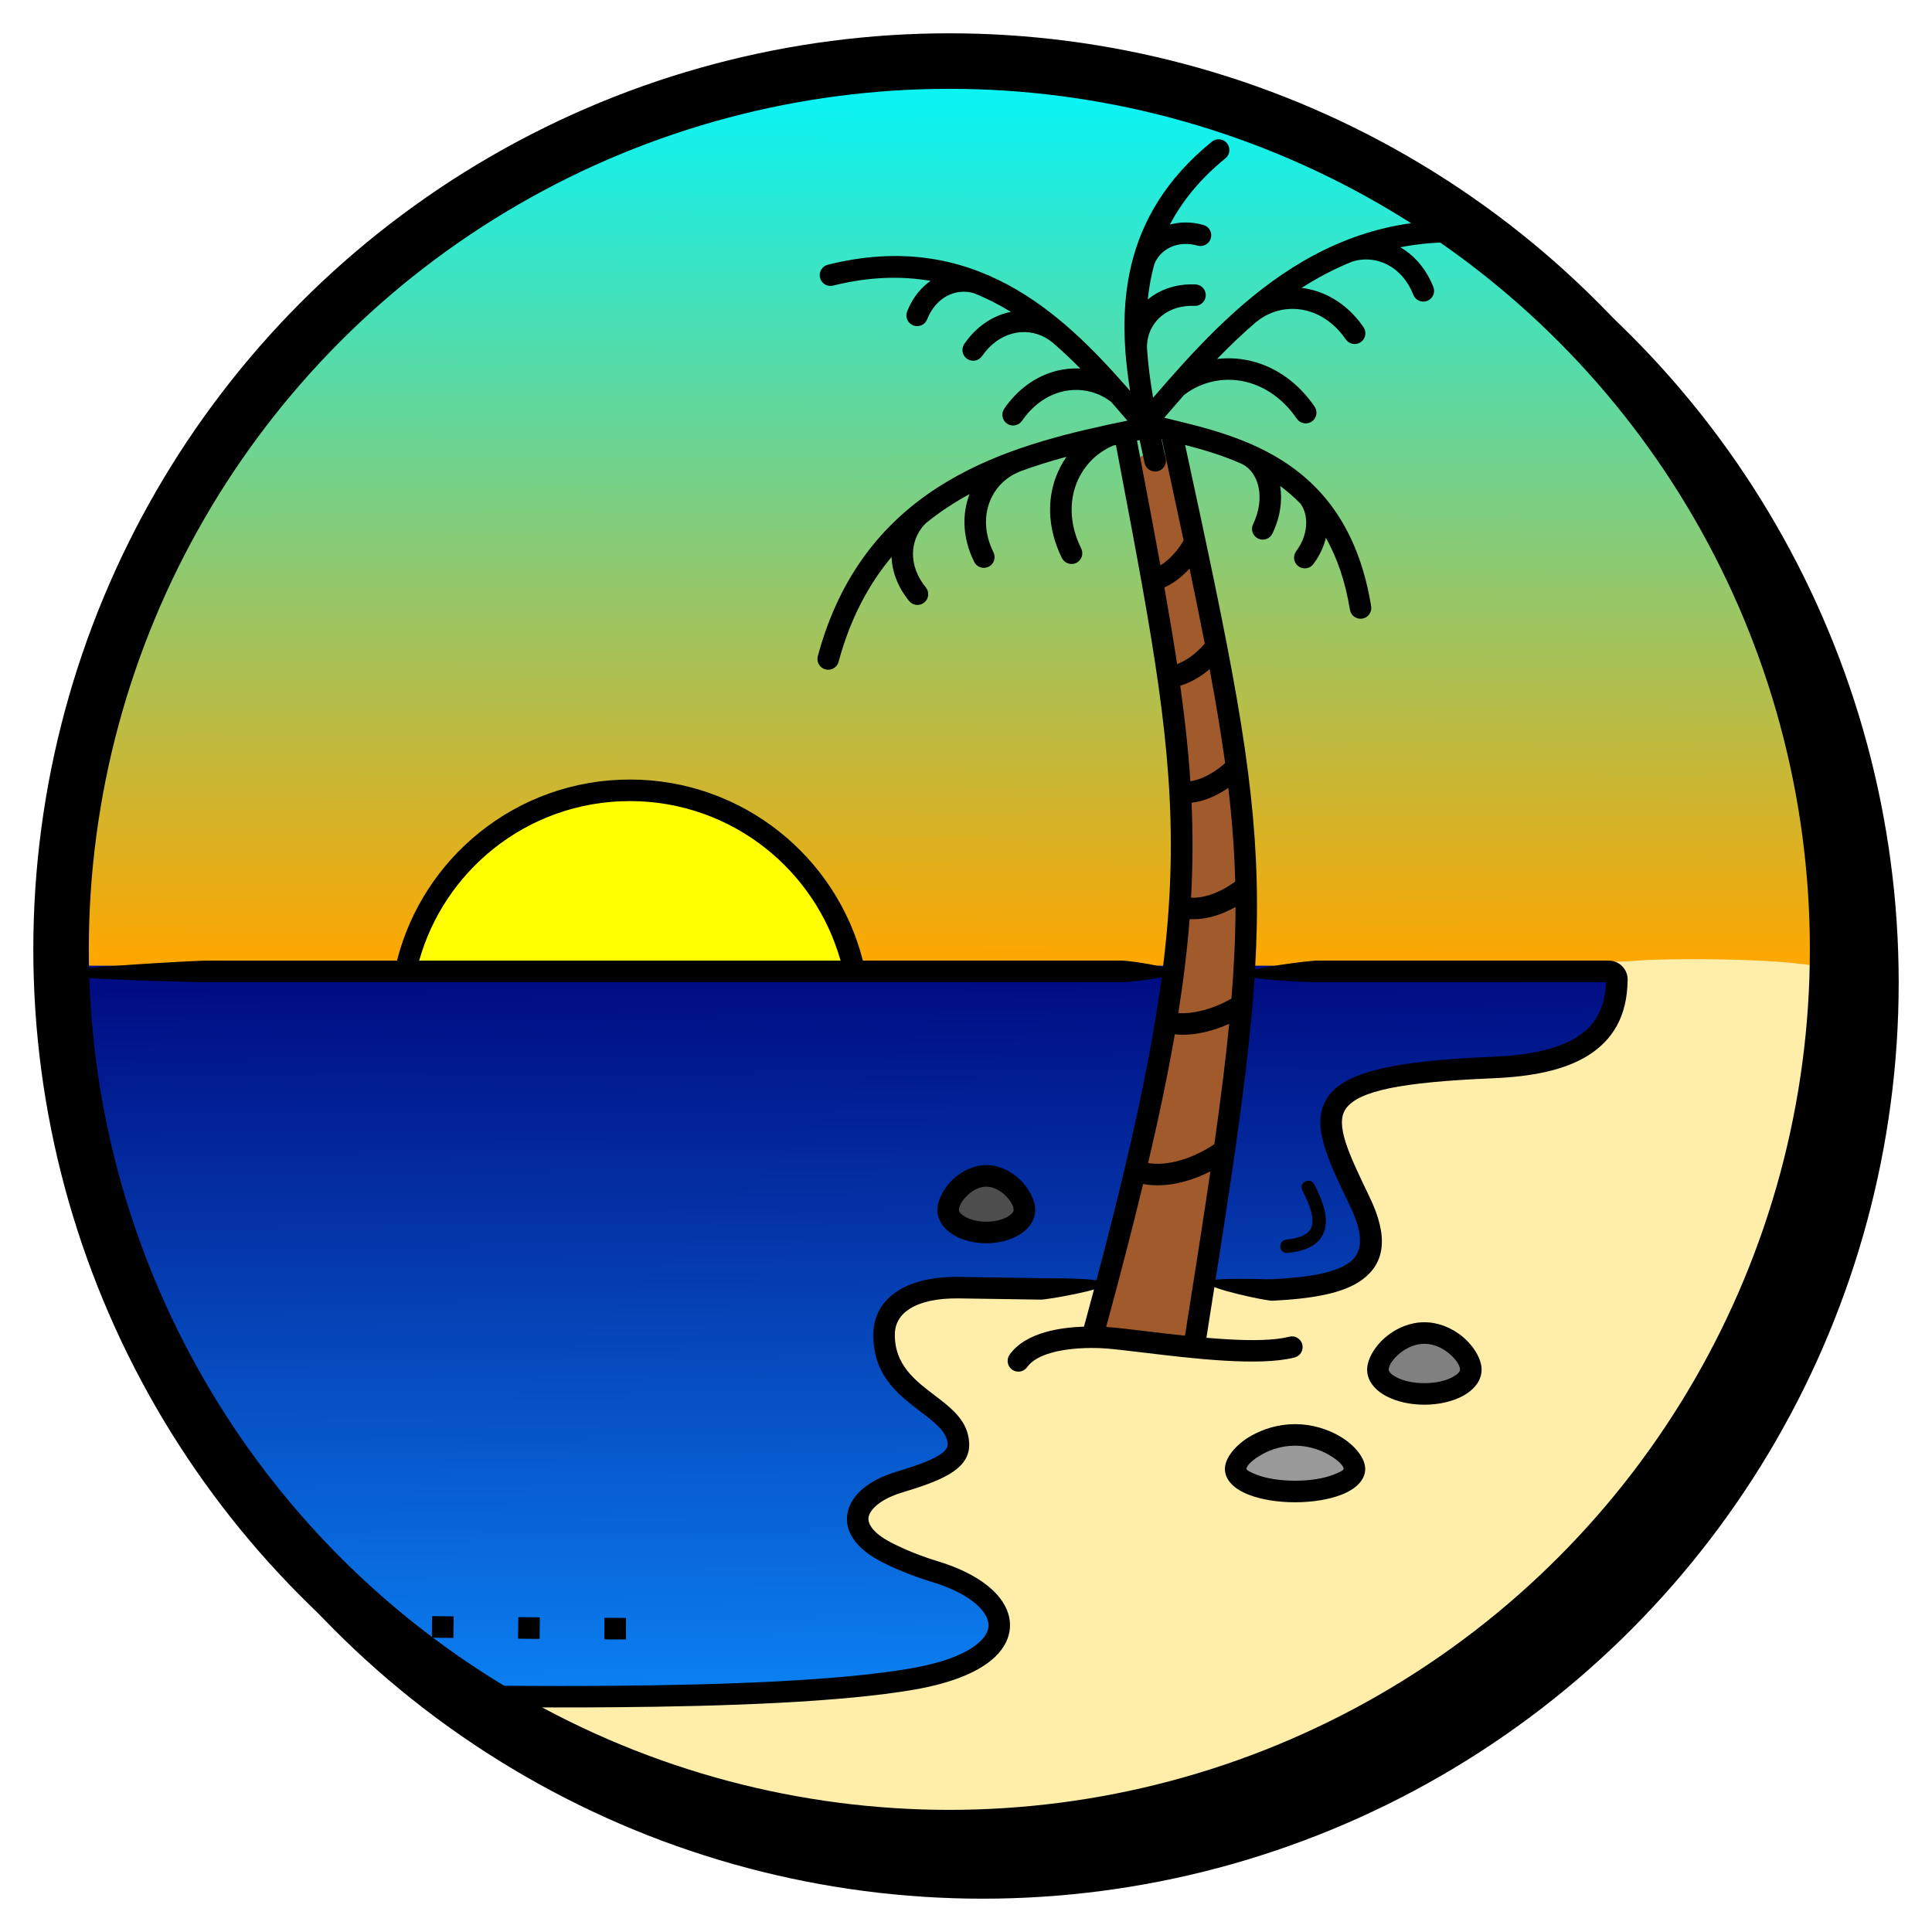 <?xml version="1.0" encoding="UTF-8" standalone="no"?>
<!-- Created with Inkscape (http://www.inkscape.org/) -->

<svg
   width="69.6mm"
   height="69.6mm"
   viewBox="0 0 69.6 69.6"
   version="1.1"
   id="svg8462"
   inkscape:version="1.2.1 (2ed6d7ae0b, 2022-08-22, custom)"
   sodipodi:docname="icon-noun-coast-3819238.svg"
   xml:space="preserve"
   inkscape:export-filename="../b1637f48/icon-coast.png"
   inkscape:export-xdpi="96"
   inkscape:export-ydpi="96"
   xmlns:inkscape="http://www.inkscape.org/namespaces/inkscape"
   xmlns:sodipodi="http://sodipodi.sourceforge.net/DTD/sodipodi-0.dtd"
   xmlns:xlink="http://www.w3.org/1999/xlink"
   xmlns="http://www.w3.org/2000/svg"
   xmlns:svg="http://www.w3.org/2000/svg"
   xmlns:rdf="http://www.w3.org/1999/02/22-rdf-syntax-ns#"
   xmlns:cc="http://creativecommons.org/ns#"
   xmlns:dc="http://purl.org/dc/elements/1.1/"><defs
     id="defs8456"><linearGradient
       inkscape:collect="always"
       id="linearGradient56478"><stop
         style="stop-color:#ffa700;stop-opacity:1;"
         offset="0"
         id="stop56474" /><stop
         style="stop-color:#0cf3f3;stop-opacity:1;"
         offset="1"
         id="stop56476" /></linearGradient><linearGradient
       inkscape:collect="always"
       id="linearGradient56418"><stop
         style="stop-color:#0b82f4;stop-opacity:1;"
         offset="0"
         id="stop56414" /><stop
         style="stop-color:#000d82;stop-opacity:1;"
         offset="1"
         id="stop56416" /></linearGradient><symbol
       id="w"
       overflow="visible"><path
         d="M 0.031,0 H 0.016 0 V -0.016 -0.031 H 0.016 0.031 0.016 V -0.016 0 H 0.031 v -0.016 z"
         id="path55461" /></symbol><symbol
       id="e"
       overflow="visible"><path
         d="M 0.016,-0.016 V 0 H 0 v -0.031 h 0.016 v 0.016 -0.016 z"
         id="path55464" /></symbol><symbol
       id="b"
       overflow="visible"><path
         d="M 0.031,-0.016 H 0.016 V 0 C 0.023,0 0.031,-0.004 0.031,-0.016 V 0 H 0.016 0 V -0.016 L 0.016,-0.031 v 0.016 z"
         id="path55467" /></symbol><symbol
       id="a"
       overflow="visible"><path
         d="M 0.016,-0.016 V 0 Z m 0.016,0 V 0 H 0.016 0 V -0.016 H 0.016 0 V -0.031 h 0.016 v 0.016 z"
         id="path55470" /></symbol><symbol
       id="d"
       overflow="visible"><path
         d="M 0.016,-0.031 V -0.016 0 H 0 V -0.016 -0.031 Z"
         id="path55473" /></symbol><symbol
       id="l"
       overflow="visible"><path
         d="M 0.016,-0.016 V -0.031 H 0.031 V 0 H 0.016 0 V -0.016 L 0.016,-0.031 Z m 0,0.016 v -0.016 z"
         id="path55476" /></symbol><symbol
       id="k"
       overflow="visible"><path
         d="m 0.016,0 v -0.016 z m 0,-0.016 V -0.031 c 0.008,0 0.016,0.008 0.016,0.016 V 0 H 0.016 0 v -0.031 h 0.016 z"
         id="path55479" /></symbol><symbol
       id="j"
       overflow="visible"><path
         d="M 0,-0.031 H 0.016 V -0.016 -0.031 H 0.031 L 0.016,0 V 0.016 H 0 V 0 h 0.016 z"
         id="path55482" /></symbol><symbol
       id="i"
       overflow="visible"><path
         d="M 0.016,-0.031 V -0.016 0 H 0.031 v -0.016 c 0,-0.008 -0.008,-0.016 -0.016,-0.016 z m 0,0 H 0.031 V -0.016 0 H 0.016 0 V -0.016 -0.031 Z"
         id="path55485" /></symbol><symbol
       id="v"
       overflow="visible"><path
         d="M 0,-0.031 H 0.016 V 0 H 0 Z"
         id="path55488" /></symbol><symbol
       id="f"
       overflow="visible"><path
         d="M 0.031,-0.016 V 0 H 0.016 V -0.016 0 H 0 v -0.031 h 0.016 v 0.016 -0.016 c 0.008,0 0.016,0.008 0.016,0.016 z"
         id="path55491" /></symbol><symbol
       id="h"
       overflow="visible"><path
         d="M 0,-0.031 H 0.016 0.031 v 0.016 H 0.016 V 0 H 0 Z m 0.016,0 v 0.016 z"
         id="path55494" /></symbol><symbol
       id="g"
       overflow="visible"><path
         d="m 0.031,-0.031 v 0.016 H 0.016 C 0.023,-0.016 0.031,-0.008 0.031,0 H 0.016 0 0.016 V -0.016 H 0 L 0.016,-0.031 Z"
         id="path55497" /></symbol><symbol
       id="c"
       overflow="visible"><path
         d="M 0.016,-0.016 V 0 Z m 0,-0.016 v 0.016 H 0.031 C 0.031,-0.004 0.023,0 0.016,0 H 0 v -0.016 z"
         id="path55500" /></symbol><symbol
       id="u"
       overflow="visible"><path
         d="M 0,-0.031 H 0.016 V -0.016 -0.031 H 0.031 L 0.016,0 Z"
         id="path55503" /></symbol><symbol
       id="t"
       overflow="visible"><path
         d="M 0,-0.031 H 0.016 V -0.016 -0.031 H 0.031 L 0.016,-0.016 0.031,0 H 0.016 V -0.016 0 H 0 Z"
         id="path55506" /></symbol><symbol
       id="s"
       overflow="visible"><path
         d="M 0.016,-0.031 V 0 H 0 v -0.031 z"
         id="path55509" /></symbol><symbol
       id="r"
       overflow="visible"><path
         d="M 0.031,-0.016 V -0.031 c 0.008,0 0.016,0.008 0.016,0.016 V 0 H 0.031 V -0.016 0 H 0.016 V -0.016 0 H 0 v -0.031 h 0.016 v 0.016 -0.016 0.016 z"
         id="path55512" /></symbol><symbol
       id="q"
       overflow="visible"><path
         d="M 0.031,-0.016 V 0 H 0.016 V -0.016 0 H 0 v -0.031 h 0.016 v 0.016 -0.016 c 0.008,0 0.016,0.008 0.016,0.016 z"
         id="path55515" /></symbol><symbol
       id="p"
       overflow="visible"><path
         d="M 0,-0.031 H 0.016 L 0.031,-0.016 V -0.031 0 L 0.016,-0.016 V 0 H 0 Z"
         id="path55518" /></symbol><symbol
       id="o"
       overflow="visible"><path
         d="M 0,-0.016 V -0.031 H 0.016 V -0.016 0 -0.016 -0.031 H 0.031 V 0 H 0.016 0 Z"
         id="path55521" /></symbol><symbol
       id="n"
       overflow="visible"><path
         d="M 0,-0.031 H 0.016 V 0 H 0 v 0.016 z m 0,0 h 0.016 z"
         id="path55524" /></symbol><symbol
       id="m"
       overflow="visible"><path
         d="m 0.031,-0.031 v 0.016 H 0.016 V 0 H 0.031 0.016 0 V -0.016 L 0.016,-0.031 Z"
         id="path55527" /></symbol><linearGradient
       inkscape:collect="always"
       xlink:href="#linearGradient56418"
       id="linearGradient56420"
       x1="295.6"
       y1="549.988"
       x2="293.827"
       y2="301.408"
       gradientUnits="userSpaceOnUse" /><linearGradient
       inkscape:collect="always"
       xlink:href="#linearGradient56478"
       id="linearGradient56480"
       x1="381.935"
       y1="294.72"
       x2="382.789"
       y2="-4.028"
       gradientUnits="userSpaceOnUse" /><clipPath
       clipPathUnits="userSpaceOnUse"
       id="clipPath57560"><circle
         style="display:inline;opacity:1;fill:#1197bc;fill-opacity:1;stroke:none;stroke-width:24.896;stroke-miterlimit:4;stroke-dasharray:none;stroke-dashoffset:0;stroke-opacity:1"
         id="circle57562"
         cx="364.267"
         cy="289.857"
         r="308.546" /></clipPath><filter
       style="color-interpolation-filters:sRGB"
       inkscape:label="Drop Shadow"
       id="filter64374"
       x="-0.034"
       y="-0.034"
       width="1.087"
       height="1.087"><feFlood
         flood-opacity="0.498"
         flood-color="rgb(0,0,0)"
         result="flood"
         id="feFlood64364" /><feComposite
         in="flood"
         in2="SourceGraphic"
         operator="in"
         result="composite1"
         id="feComposite64366" /><feGaussianBlur
         in="composite1"
         stdDeviation="0.5"
         result="blur"
         id="feGaussianBlur64368" /><feOffset
         dx="1.2"
         dy="1.2"
         result="offset"
         id="feOffset64370" /><feComposite
         in="SourceGraphic"
         in2="offset"
         operator="over"
         result="composite2"
         id="feComposite64372" /></filter></defs><sodipodi:namedview
     id="base"
     pagecolor="#ffffff"
     bordercolor="#666666"
     borderopacity="1.0"
     inkscape:pageopacity="0.0"
     inkscape:pageshadow="2"
     inkscape:zoom="1.4"
     inkscape:cx="89.285714"
     inkscape:cy="93.571429"
     inkscape:document-units="mm"
     inkscape:current-layer="layer1"
     showgrid="false"
     fit-margin-top="0"
     fit-margin-left="0"
     fit-margin-right="0"
     fit-margin-bottom="-2.7755576e-17"
     inkscape:window-width="1864"
     inkscape:window-height="1053"
     inkscape:window-x="56"
     inkscape:window-y="27"
     inkscape:window-maximized="1"
     inkscape:showpageshadow="2"
     inkscape:pagecheckerboard="0"
     inkscape:deskcolor="#d1d1d1" /><g
     inkscape:label="Layer 1"
     inkscape:groupmode="layer"
     id="layer1"
     transform="translate(-63.824,-113.749)"
     style="display:inline"><circle
       style="opacity:1;fill:#1197bc;fill-opacity:1;stroke:#000000;stroke-width:2;stroke-miterlimit:4;stroke-dasharray:none;stroke-dashoffset:0;stroke-opacity:1;filter:url(#filter64374)"
       id="circle3172"
       cx="98.024"
       cy="147.949"
       r="32" /></g><g
     inkscape:groupmode="layer"
     id="layer2"
     inkscape:label="Layer 2"
     style="display:inline"
     transform="translate(2.2,2.2)"><g
       id="g56673"
       transform="matrix(0.104,0,0,0.104,-5.779,1.938)"
       clip-path="url(#clipPath57560)"><rect
         style="display:inline;fill:url(#linearGradient56480);fill-opacity:1;stroke:none;stroke-width:5.669;stroke-dasharray:none;stroke-opacity:1"
         id="rect56192"
         width="721.613"
         height="325.255"
         x="-6.119"
         y="-30.038" /><rect
         style="display:inline;fill:url(#linearGradient56420);fill-opacity:1;stroke:none;stroke-width:5.669;stroke-dasharray:none;stroke-opacity:1"
         id="rect56194"
         width="722.765"
         height="254.613"
         x="-8.443"
         y="294.717" /><path
         style="display:inline;fill:none;stroke:#000000;stroke-width:0.75px;stroke-linecap:butt;stroke-linejoin:miter;stroke-opacity:1"
         d="m 141.767,548.648 c -3.164,-0.643 -5.575,-1.26 -8.756,-1.472 -1.142,-0.076 -2.293,0.082 -3.435,0 -1.154,-0.082 -2.282,-0.402 -3.435,-0.491 -0.979,-0.075 -1.967,0.089 -2.944,0 -0.831,-0.075 -1.622,-0.421 -2.454,-0.491 -1.141,-0.095 -2.293,0.088 -3.435,0 -0.992,-0.076 -1.956,-0.374 -2.944,-0.491 -1.794,-0.211 -3.616,-0.194 -5.398,-0.491 -1.175,-0.196 -2.267,-0.748 -3.435,-0.981 -4.681,-0.936 -2.964,-0.039 -7.361,-0.981 -1.824,-0.391 -3.589,-1.02 -5.398,-1.472 -0.654,-0.164 -1.294,-0.407 -1.963,-0.491 -0.649,-0.081 -1.309,0 -1.963,0 -1.799,0 -3.599,0 -5.398,0 -3.108,0 -6.216,0 -9.324,0 -1.309,0 -2.62,-0.093 -3.926,0 -0.992,0.071 -1.953,0.401 -2.944,0.491 -1.972,0.179 -4.841,0 -6.87,0 -0.981,0 -1.976,-0.161 -2.944,0 -0.51,0.085 -0.975,0.349 -1.472,0.491 -0.648,0.185 -1.304,0.344 -1.963,0.491 -0.814,0.181 -1.673,0.198 -2.454,0.491 -0.552,0.207 -0.93,0.749 -1.472,0.981 -0.645,0.276 -3.932,0.874 -4.416,0.981 -6.237,1.386 2.984,-0.499 -4.416,0.981 -2.3,0.46 -4.57,1.012 -6.87,1.472 -0.818,0.164 -1.625,0.399 -2.454,0.491 -1.463,0.163 -2.952,-0.146 -4.416,0 -0.83,0.083 -1.624,0.408 -2.454,0.491 -1.79,0.179 -3.605,-0.149 -5.398,0 -0.992,0.083 -1.953,0.408 -2.944,0.491 -3.087,0.257 -6.235,-0.238 -9.324,0 -0.992,0.076 -1.961,0.339 -2.944,0.491 -1.143,0.176 -2.294,0.301 -3.435,0.491 -2.959,0.493 -1.77,0.393 -4.416,0.981 -5.604,1.245 0.368,-0.215 -4.416,0.981 -0.654,0.164 -1.347,0.217 -1.963,0.491 -0.872,0.387 -1.649,0.96 -2.454,1.472 -5.584,3.553 -0.453,0.33 -5.398,3.926 -1.908,1.388 -4.076,2.415 -5.889,3.926 -1.066,0.889 -1.924,2.003 -2.944,2.944 -1.108,1.023 -2.29,1.963 -3.435,2.944 -1.799,1.636 -3.62,3.248 -5.398,4.907 -0.676,0.631 -1.26,1.361 -1.963,1.963 -0.448,0.384 -1.104,0.521 -1.472,0.981 -0.323,0.404 -0.225,1.029 -0.491,1.472 -1.583,2.638 -0.49,-0.984 -1.963,2.454 -0.266,0.62 -0.305,1.314 -0.491,1.963 -1.05e-4,3.7e-4 -0.981,2.944 -0.981,2.944 -0.064,0.321 0.079,0.664 0,0.981 -0.089,0.355 -0.375,0.634 -0.491,0.981 -0.052,0.155 0.073,0.344 0,0.491 -0.103,0.207 -0.418,0.271 -0.491,0.491 -0.103,0.31 0.103,0.671 0,0.981 -0.073,0.219 -0.435,0.266 -0.491,0.491 -0.119,0.476 0.135,1 0,1.472 -0.201,0.703 -0.78,1.26 -0.981,1.963 -0.135,0.472 0.069,0.986 0,1.472 -0.095,0.668 -0.38,1.298 -0.491,1.963 -0.138,0.827 -0.044,5.447 0,5.889 0.067,0.671 0.344,1.304 0.491,1.963 0.181,0.814 0.327,1.636 0.491,2.454 0.585,2.923 1.02,6.004 1.963,8.833 0.231,0.694 0.71,1.284 0.981,1.963 0.384,0.961 0.553,2.002 0.981,2.944 0.395,0.868 1.015,1.616 1.472,2.454 0.525,0.963 0.908,2.003 1.472,2.944 0.842,1.403 2.037,2.565 2.944,3.926 2.847,4.744 0.082,0.328 2.944,4.416 1.852,2.645 2.341,3.738 4.416,6.379 0.932,1.186 2.025,2.24 2.944,3.435 0.719,0.935 1.208,2.038 1.963,2.944 3.592,4.311 2.104,1.505 5.398,5.398 1.057,1.249 1.828,2.73 2.944,3.926 1.186,1.271 2.59,2.322 3.926,3.435 9.472,7.893 0.326,0.132 9.814,7.361 21.704,16.536 -10.008,-6.711 10.796,7.851 1.528,1.069 2.877,2.382 4.416,3.435 1.574,1.077 3.283,1.945 4.907,2.944 2.628,1.617 5.24,3.263 7.851,4.907 9.012,5.674 2.438,1.859 14.721,8.342 2.783,1.469 5.497,3.073 8.342,4.416 3.049,1.44 6.205,2.642 9.324,3.926 8.706,3.585 6.658,2.71 16.194,5.889 2.944,0.981 5.86,2.052 8.833,2.944 16.004,4.801 5.461,1.202 21.101,5.398 3.299,0.885 6.492,2.153 9.814,2.944 3.558,0.847 7.219,1.196 10.796,1.963 3.297,0.707 6.529,1.695 9.814,2.454 9.441,2.179 19.009,3.762 28.461,5.889 26.791,6.028 -5.269,-1.021 19.628,4.907 3.745,0.892 7.532,1.6 11.286,2.454 9.565,2.174 11.745,2.981 21.591,4.907 7.495,1.466 15.047,2.623 22.573,3.926 20.522,3.552 7.715,1.433 27.48,4.416 4.255,0.642 8.488,1.438 12.758,1.963 5.056,0.621 10.146,0.939 15.212,1.472 4.258,0.448 8.492,1.124 12.759,1.472 3.753,0.306 7.53,0.229 11.286,0.491 3.28,0.229 6.543,0.654 9.814,0.981 4.089,0.164 8.183,0.235 12.268,0.491 20.84,1.303 1.498,1.047 26.989,1.472 8.668,0.144 17.34,-0.158 26.008,0 4.909,0.089 9.812,0.403 14.721,0.491 4.252,0.076 8.509,-0.16 12.759,0 4.425,0.167 8.828,0.721 13.249,0.982 3.922,0.231 7.851,0.33 11.777,0.491 15.066,0.615 8.408,0.491 21.591,0.491 2.617,0 5.235,0.075 7.851,0 3.218,-0.092 11.331,-0.55 15.212,-0.981 4.92,-0.547 9.809,-1.349 14.721,-1.963 5.557,-0.695 11.116,-1.366 16.684,-1.963 3.917,-0.42 7.86,-0.562 11.777,-0.981 7.385,-0.791 14.692,-2.18 22.082,-2.944 2.722,-0.282 11.962,-0.862 14.231,-0.981 11.158,-0.587 8.233,-0.491 17.175,-0.491 2.781,0 5.561,0 8.342,0 5.217,0 9.179,0.231 14.231,-0.491 1.493,-0.213 2.953,-0.616 4.416,-0.981 1.155,-0.289 2.336,-0.523 3.435,-0.981 0.88,-0.367 1.601,-1.046 2.454,-1.472 0.463,-0.231 1.051,-0.19 1.472,-0.491 0.753,-0.538 1.309,-1.309 1.963,-1.963 0.546,-0.546 4.906,-4.907 4.907,-4.907 0.937,-0.803 9.089,-6.71 9.324,-6.87 7.123,-4.856 4.013,-2.425 12.268,-6.87 6.391,-3.441 5.591,-3.402 11.777,-7.361 3.25,-2.08 7.587,-4.506 10.796,-6.87 5.637,-4.153 3.852,-3.259 8.833,-7.361 1.44,-1.186 2.977,-2.249 4.416,-3.435 11.082,-9.126 -3.039,1.949 7.851,-6.379 1.481,-1.133 2.851,-2.422 4.416,-3.435 1.228,-0.795 2.685,-1.187 3.926,-1.963 1.387,-0.867 2.565,-2.037 3.926,-2.944 1.097,-0.732 2.348,-1.216 3.435,-1.963 1.537,-1.057 2.944,-2.29 4.416,-3.435 7.5e-4,-6.1e-4 8.832,-6.869 8.833,-6.87 1.342,-1.105 2.576,-2.339 3.926,-3.435 1.27,-1.031 2.73,-1.828 3.926,-2.944 1.271,-1.186 2.243,-2.66 3.435,-3.926 11.62,-12.346 -2.464,3.324 8.342,-8.833 2.617,-2.944 5.314,-5.82 7.851,-8.833 1.349,-1.602 2.748,-3.175 3.926,-4.907 1.609,-2.366 3.046,-4.849 4.416,-7.361 5.773,-10.585 10.511,-21.744 13.74,-33.368 0,-0.003 4.906,-19.625 4.907,-19.628 0.695,-2.935 1.231,-5.907 1.963,-8.833 0.741,-2.964 1.773,-5.854 2.453,-8.833 0.629,-2.753 0.981,-5.561 1.472,-8.342 0.491,-2.781 1.142,-5.538 1.472,-8.342 0.546,-4.641 0.615,-12.576 0.491,-17.175 -0.084,-3.111 0.008,-6.252 -0.491,-9.324 -0.489,-3.016 -1.734,-5.863 -2.453,-8.833 -2.519,-10.393 -0.137,-5.001 -4.416,-16.193 -2.481,-6.487 -3.933,-8.621 -6.87,-14.721 -1.984,-4.121 -4.119,-9.295 -6.379,-13.249 -1.351,-2.364 -3.027,-4.529 -4.416,-6.87 -6.53,-10.999 -3.494,-7.099 -10.305,-18.647 -1.867,-3.166 -3.962,-6.193 -5.889,-9.324 -1.999,-3.249 -3.835,-6.599 -5.889,-9.814 -1.71,-2.676 -3.715,-5.158 -5.398,-7.851 -5.188,-8.302 -3.996,-7.817 -8.833,-16.684 -1.37,-2.512 -3.041,-4.852 -4.416,-7.361 -1.407,-2.566 -2.553,-5.267 -3.926,-7.851 -1.409,-2.652 -2.944,-5.234 -4.416,-7.851 -1.472,-2.617 -2.817,-5.31 -4.416,-7.851 -1.185,-1.883 -2.655,-3.571 -3.926,-5.398 -1.347,-1.937 -2.637,-3.913 -3.926,-5.889 -1.165,-1.786 -2.155,-3.692 -3.435,-5.398 -1.182,-1.576 -2.657,-2.91 -3.926,-4.416 -3.88,-4.608 -7.505,-9.467 -11.777,-13.74 -2.659,-2.659 -6.413,-5.523 -9.324,-7.851 -1.156,-0.925 -7.89,-6.349 -9.324,-7.361 -1.261,-0.89 -2.67,-1.557 -3.926,-2.454 -1.04,-0.743 -1.894,-1.726 -2.944,-2.454 -1.084,-0.751 -2.286,-1.316 -3.435,-1.963 -2.123,-1.194 -7.136,-4.032 -9.324,-4.907 -1.586,-0.634 -3.297,-0.904 -4.907,-1.472 -1.175,-0.415 -2.272,-1.025 -3.435,-1.472 -0.966,-0.371 -2.002,-0.553 -2.944,-0.981 -0.868,-0.395 -1.582,-1.085 -2.454,-1.472 -0.616,-0.274 -1.314,-0.305 -1.963,-0.491 -1.415,-0.404 -1.295,-0.402 -2.454,-0.981 -0.327,-0.164 -0.627,-0.402 -0.981,-0.491 -0.635,-0.159 -1.328,0.159 -1.963,0 -0.355,-0.089 -0.634,-0.375 -0.981,-0.491 -0.516,-0.172 -1.415,0 -1.963,0 -1.309,0 -2.617,0 -3.926,0 -0.491,0 -0.988,0.081 -1.472,0 -0.51,-0.085 -0.962,-0.406 -1.472,-0.491 -0.968,-0.161 -1.976,0.161 -2.944,0 -0.51,-0.085 -0.965,-0.389 -1.472,-0.491 -0.299,-0.06 -3.354,0.081 -3.435,0 -0.116,-0.116 0.113,-0.373 0,-0.491 -0.218,-0.227 -0.63,0 -0.944,0 -0.672,0 -3.464,0.154 -3.926,0 -0.219,-0.073 -0.284,-0.387 -0.491,-0.491 -0.244,-0.122 -4.291,0 -5.134,0 -0.434,0 -0.838,-0.208 -0.838,0.296"
         id="path56248" /><path
         style="display:inline;fill:#ffeeaa;fill-opacity:1;stroke:none;stroke-width:8.3;stroke-dasharray:none;stroke-opacity:1"
         d="m 791.712,393.703 c -5.78,6.829 0.787,12.85 -3.503,20.635 -7.207,17.284 -27.703,22.215 -44.634,23.203 -24.25,3.143 -50.517,0.978 -73.468,11.384 -9.857,4.035 -12.444,15.802 -9.218,25.077 3.798,15.208 13.929,28.392 16.151,43.984 1.193,7.34 -2.765,14.322 -9.925,16.726 -17.953,7.843 -38.377,6.669 -57.432,4.842 -7.575,-2.259 -11.519,5.568 -11.169,12.059 -0.356,5.237 -2.755,11.129 -0.072,16.029 -15.683,-1.123 -31.248,-3.689 -46.982,-4.137 2.813,-6.213 5.564,-13.743 4.254,-20.661 -2.923,-7.892 -11.708,-3.313 -17.604,-3.208 -20.968,1.974 -42.839,0.213 -64.185,1.204 -9.924,3.077 -20.978,10.156 -20.769,21.88 -1.685,17.228 13.924,28.41 25.602,38.118 5.32,3.925 11.554,12.657 5.773,18.613 -12.745,10.014 -32.422,9.446 -42.09,23.578 -5.327,9.801 4.585,18.759 12.859,22.358 15.347,8.787 35.593,9.684 47.351,24.069 6.865,7.73 0.767,18.278 -7.18,22.066 -23.161,11.614 -49.856,11.832 -75.113,14.51 -59.481,3.31 -119.334,1.627 -178.978,2.067 -18.085,-0.48 -36.567,0.873 -54.424,-1.212 -10.275,-5.678 -22.768,-3.074 -33.957,-5.328 -15.914,-1.602 -30.982,-6.88 -47.169,-5.813 -13.302,0.537 -27.204,-0.637 -40.01,3.495 -14.015,5.229 -29.799,5.375 -44.333,6.79 -17.498,0.992 -36.72,1.941 -50.413,14.435 -10.291,8.734 -21.814,16.659 -29.924,27.547 -6.446,14.208 -10.429,30.41 -5.582,45.773 4.579,18.969 16.875,34.92 28.789,49.925 26.251,30.14 60.736,51.798 95.853,70.153 56.056,27.129 118.696,35.208 178.465,49.782 73.98,18.522 149.823,29.186 226,32.49 44.212,1.997 88.497,1.776 132.703,3.878 31.306,0.21 62.748,0.044 93.742,-4.856 28.207,-2.728 56.115,-7.695 84.27,-7.363 18.215,-1.14 37.52,1.148 54.775,-5.945 9.506,-5.65 16.346,-14.876 26.031,-20.432 16.669,-10.078 34.088,-19.058 49.411,-31.254 14.798,-11.664 29.134,-23.934 45.333,-33.677 23.315,-17.1 44.992,-37.054 61.935,-60.575 13.47,-21.683 22.612,-45.75 28.053,-70.645 6.323,-26.043 14.591,-52.193 13.01,-79.338 -0.219,-30.133 -13.523,-58.204 -27.258,-84.362 -14.166,-24.826 -27.956,-49.917 -44.012,-73.609 -22.596,-41.429 -43.372,-85.735 -79.739,-117.214 -17.358,-15.102 11.721,-28.404 -10.276,-35.667 -15.313,-5.876 -78.2,-5.828 -94.38,-4.166 l -8.894,0.268 z m -87.408,170.601 c 8.294,0.256 17.217,6.39 18.875,14.669 -0.772,8.547 -11.947,9.651 -18.625,9.832 -7.415,0.403 -17.941,-0.934 -20.467,-9.077 1.078,-9.123 11.633,-15.388 20.217,-15.424 z M 644,611.646 c 9.761,-0.462 20.386,3.862 25.369,12.413 0.814,5.342 -6.409,7.006 -10.371,8.261 -13.281,1.968 -28.591,3.813 -39.922,-4.913 -2.418,-5.892 5.367,-9.359 9.104,-12.31 4.8,-2.682 10.394,-3.457 15.821,-3.451 z"
         id="path56321"
         transform="scale(0.75)"
         sodipodi:nodetypes="ccccccccccccccccccccccccccccccccccccccccccccccccccccccccccccccc" /><path
         style="fill:#ffff00;fill-opacity:1;stroke:none;stroke-width:8.3;stroke-dasharray:none;stroke-opacity:1"
         d="m 335.798,310.608 c -46.308,-0.104 -90.211,33.539 -102.302,78.158 0.398,9.557 11.178,7.743 17.804,7.812 60.521,0.371 121.043,0.174 181.565,0.226 9.425,-1.173 6.999,-11.96 3.779,-17.929 -13.099,-33.778 -43.918,-60.073 -79.739,-66.403 -6.951,-1.315 -14.033,-1.939 -21.107,-1.864 z"
         id="path56323"
         transform="scale(0.75)" /><path
         style="fill:#4d4d4d;fill-opacity:1;stroke:none;stroke-width:8.3;stroke-dasharray:none;stroke-opacity:1"
         d="m 500.142,488.683 c -8.896,0.962 -18.844,9.696 -17.013,19.25 4.451,10.423 18.91,11.201 28.257,7.733 6.714,-2.085 12.979,-9.43 7.087,-15.882 -3.571,-6.492 -10.852,-11.17 -18.331,-11.101 z"
         id="path56394"
         transform="scale(0.75)" /><path
         style="fill:#999999;fill-opacity:1;stroke:none;stroke-width:8.3;stroke-dasharray:none;stroke-opacity:1"
         d="m 643.041,608.427 c -10.093,0.495 -21.94,4.489 -26.797,13.949 -2.632,8.704 7.491,12.141 14.103,13.354 12.732,2.199 27.349,2.567 38.644,-4.508 6.708,-5.654 1.087,-14.902 -5.64,-17.425 -6.084,-3.721 -13.184,-5.583 -20.309,-5.37 z"
         id="path56396"
         transform="scale(0.75)" /><path
         style="fill:#808080;fill-opacity:1;stroke:none;stroke-width:8.3;stroke-dasharray:none;stroke-opacity:1"
         d="m 703.135,561.467 c -9.543,0.659 -19.442,7.475 -22.285,16.696 0.44,10.462 13.393,14.277 22.235,13.705 8.765,-0.032 22.132,-2.075 22.969,-13.025 -0.839,-10.319 -13.402,-17.611 -22.919,-17.376 z"
         id="path56398"
         transform="scale(0.75)" /><path
         style="fill:#a05a2c;fill-opacity:1;stroke:none;stroke-width:8.3;stroke-dasharray:none;stroke-opacity:1"
         d="m 602.667,483.227 c -9.41,2.21 -18.779,5.169 -28.616,4.441 -9.438,2.231 -7.741,14.342 -10.792,21.63 -3.655,16.512 -9.523,32.592 -11.934,49.339 1.178,9.359 12.659,7.751 19.501,9.291 8.637,0.051 18.139,4.482 26.302,0.551 5.086,-5.695 3.204,-14.557 5.378,-22.093 2.516,-19.229 6.871,-38.382 8.004,-57.71 -1.372,-3.284 -4.022,-5.978 -7.843,-5.449 z"
         id="path56400"
         transform="scale(0.75)" /><path
         style="fill:#a05a2c;fill-opacity:1;stroke:none;stroke-width:8.3;stroke-dasharray:none;stroke-opacity:1"
         d="m 610.225,414.448 c -7.586,3.027 -15.954,2.857 -23.725,4.609 -7.163,4.238 -5.162,14.828 -7.845,21.932 -2.45,14.346 -6.918,28.513 -7.915,43.026 1.515,9.363 12.803,7.655 19.407,5.462 8.923,-3.029 21.707,-5.455 23.286,-16.689 2.447,-16.757 5.181,-33.614 6.005,-50.525 -0.211,-4.706 -4.442,-8.575 -9.213,-7.815 z"
         id="path56402"
         transform="scale(0.75)" /><path
         style="fill:#a05a2c;fill-opacity:1;stroke:none;stroke-width:8.3;stroke-dasharray:none;stroke-opacity:1"
         d="m 613.025,360.322 c -7.043,4.683 -17.389,2.994 -23.088,9.291 -3.614,14.184 -3.205,29.378 -6.233,43.38 -0.694,8.851 9.279,8.969 15.533,7.388 9.318,-1.602 22.799,-5.622 22.304,-17.396 0.411,-13.079 2.545,-26.469 0.89,-39.37 -1.377,-3.529 -6.051,-4.777 -9.405,-3.294 z"
         id="path56404"
         transform="scale(0.75)" /><path
         style="fill:#a05a2c;fill-opacity:1;stroke:none;stroke-width:8.3;stroke-dasharray:none;stroke-opacity:1"
         d="m 609.161,305.797 c -5.987,5.233 -17.694,3.445 -19.377,12.58 0.456,14.999 -0.906,30.287 0.681,45.106 3.396,8.312 13.873,3.609 20.154,1.208 6.732,-2.288 13.34,-7.649 11.997,-15.561 -0.75,-13.117 -0.744,-26.613 -3.762,-39.373 -1.268,-4.169 -5.916,-5.421 -9.694,-3.961 z"
         id="path56406"
         transform="scale(0.75)" /><path
         style="fill:#a05a2c;fill-opacity:1;stroke:none;stroke-width:8.3;stroke-dasharray:none;stroke-opacity:1"
         d="m 603.345,251.179 c -6.585,2.444 -14.804,4.77 -18.135,11.459 0.32,15.514 2.724,31.163 4.662,46.497 3.447,9.393 14.308,3.024 20.214,-0.558 7.406,-3.885 8.356,-12.663 6.353,-19.946 -1.799,-11.164 -2.708,-22.597 -5.796,-33.485 -1.953,-2.392 -3.935,-4.458 -7.298,-3.968 z"
         id="path56408"
         transform="scale(0.75)" /><path
         style="fill:#a05a2c;fill-opacity:1;stroke:none;stroke-width:8.3;stroke-dasharray:none;stroke-opacity:1"
         d="m 593.244,205.464 c -7.682,2.79 -18.377,9.368 -15.104,19.119 2.341,10.406 2.666,21.226 5.748,31.335 5.067,7.483 14.084,1.299 18.954,-3.02 8.806,-5.07 3.886,-15.82 2.984,-23.596 -2.461,-7.676 -1.048,-17.902 -7.992,-23.268 -1.534,-0.289 -3.003,-1.026 -4.589,-0.57 z"
         id="path56410"
         transform="scale(0.75)" /><path
         style="fill:#a05a2c;fill-opacity:1;stroke:none;stroke-width:8.3;stroke-dasharray:none;stroke-opacity:1"
         d="m 578.512,157.168 c -6.202,-1.049 -13.06,3.796 -10.815,10.607 3.057,14.133 4.42,28.863 8.6,42.623 5.265,6.962 13.803,0.709 17.456,-4.599 8.808,-8.914 1.814,-21.892 0.48,-32.239 -1.356,-6.622 -1.994,-17.564 -11.377,-16.402 -1.448,0.005 -2.897,-0.011 -4.345,0.011 z"
         id="path56412"
         transform="scale(0.75)" /><g
         id="g55764"><path
           d="m 105.39,300.43 c -2.062,0 -50.788,-0.948 -50.788,-3.011 0,-2.062 48.725,-4.458 50.788,-4.458 h 66.531 c 4.527,-17.852 14.816,-33.402 28.773,-44.551 14.238,-11.375 32.285,-18.176 51.914,-18.176 19.516,0 37.473,6.727 51.68,17.988 14.078,11.16 24.461,26.785 29.016,44.738 h 89.82 c 2.062,0 17.299,1.957 17.299,4.019 0,2.062 -15.236,3.449 -17.299,3.449 z m 138.37,227.65 c 2.492,0.012 4.984,0.019 7.477,0.023 l 0.012,-7.465 c -2.484,-0.004 -4.973,-0.012 -7.457,-0.023 z m -59.754,-0.594 c 2.488,0.023 4.973,0.051 7.461,0.082 l 0.09,-7.465 c -2.492,-0.031 -4.981,-0.059 -7.473,-0.082 l -0.074,7.465 z m 29.859,0.352 c 2.492,0.027 4.981,0.055 7.473,0.078 l 0.074,-7.465 c -2.488,-0.023 -4.973,-0.051 -7.461,-0.078 l -0.082,7.465 z m 223.83,-422.92 c 0.621,0.152 0.953,0.23 1.281,0.309 26.191,6.281 62.203,14.914 70.398,64.992 0.332,2.031 -1.047,3.941 -3.078,4.273 -2.031,0.332 -3.941,-1.047 -4.273,-3.078 -1.637,-10.004 -4.539,-18.184 -8.332,-24.918 -0.742,3.094 -2.164,6.207 -4.336,9.105 -1.23,1.645 -3.562,1.977 -5.207,0.742 -1.645,-1.23 -1.977,-3.562 -0.742,-5.207 2.414,-3.223 3.504,-6.754 3.469,-9.977 -0.023,-2.473 -0.719,-4.742 -1.98,-6.477 -2.223,-2.289 -4.582,-4.324 -7.035,-6.141 0.809,5.004 0.062,10.75 -2.684,16.48 -0.887,1.852 -3.106,2.637 -4.957,1.75 -1.852,-0.887 -2.637,-3.106 -1.75,-4.957 2.191,-4.57 2.691,-9.062 1.902,-12.82 -0.773,-3.676 -2.789,-6.59 -5.629,-8.02 l -0.031,-0.016 c -6.57,-2.938 -13.348,-4.957 -19.781,-6.613 15.797,72.98 23.773,111.41 24.785,150.96 1.023,39.879 -5.074,80.41 -17.406,158.3 11.191,0.969 22.125,1.316 28.699,-0.379 1.988,-0.508 4.012,0.695 4.519,2.684 0.508,1.988 -0.695,4.012 -2.684,4.519 -12.184,3.144 -35.453,0.34 -52.129,-1.668 -6.477,-0.781 -11.941,-1.438 -15.039,-1.562 -4.148,-0.164 -11.09,-0.09 -17.062,1.605 -3.547,1.008 -6.684,2.57 -8.406,4.973 -1.191,1.676 -3.516,2.066 -5.191,0.875 -1.676,-1.191 -2.066,-3.516 -0.875,-5.191 2.856,-3.992 7.445,-6.406 12.461,-7.832 4.414,-1.254 9.203,-1.746 13.301,-1.887 40.645,-149.23 35.203,-178 12.492,-297.84 -0.469,-2.481 -0.945,-4.996 -1.43,-7.555 -0.324,0.07 -0.648,0.141 -0.973,0.211 -0.41,0.176 -0.801,0.355 -1.172,0.539 -5.543,2.746 -9.699,7.461 -11.758,13.215 -2.082,5.828 -2.016,12.742 0.93,19.809 0.297,0.711 0.613,1.406 0.945,2.078 0.91,1.844 0.152,4.078 -1.691,4.988 -1.844,0.91 -4.078,0.152 -4.988,-1.691 -0.426,-0.859 -0.809,-1.699 -1.148,-2.516 -3.707,-8.891 -3.754,-17.688 -1.074,-25.176 0.945,-2.641 2.231,-5.117 3.812,-7.375 -5.356,1.449 -10.766,3.109 -16.117,5.082 -0.133,0.074 -0.273,0.145 -0.418,0.203 -0.406,0.168 -0.781,0.34 -1.129,0.512 -4.293,2.129 -7.516,5.781 -9.109,10.242 -1.621,4.535 -1.566,9.922 0.734,15.441 0.234,0.562 0.48,1.109 0.742,1.633 0.91,1.844 0.152,4.078 -1.691,4.988 -1.844,0.91 -4.078,0.152 -4.988,-1.691 -0.352,-0.711 -0.668,-1.402 -0.945,-2.07 -3.059,-7.34 -3.094,-14.613 -0.879,-20.809 0.074,-0.207 0.148,-0.41 0.227,-0.613 -5.269,2.875 -10.352,6.191 -15.125,10.066 -2.449,2.391 -3.981,5.516 -4.379,8.906 -0.457,3.902 0.578,8.188 3.434,12.172 0.285,0.398 0.586,0.789 0.898,1.176 1.305,1.594 1.07,3.945 -0.523,5.25 -1.594,1.305 -3.945,1.07 -5.25,-0.523 -0.422,-0.516 -0.82,-1.031 -1.191,-1.555 -3.144,-4.391 -4.707,-9.117 -4.906,-13.688 -7.906,9.465 -14.297,21.309 -18.328,36.285 -0.531,1.988 -2.574,3.172 -4.566,2.641 -1.988,-0.531 -3.172,-2.574 -2.641,-4.566 15.449,-57.414 62.023,-71.836 100.16,-80.102 0.137,-0.039 0.273,-0.066 0.41,-0.09 2.258,-0.488 4.488,-0.957 6.68,-1.41 -1.82,-2.113 -3.695,-4.289 -5.637,-6.492 -0.312,-0.242 -0.594,-0.449 -0.844,-0.621 -4.309,-2.965 -9.504,-4.094 -14.602,-3.246 -5.164,0.859 -10.258,3.766 -14.285,8.875 -0.441,0.559 -0.828,1.082 -1.164,1.57 -1.168,1.691 -3.484,2.117 -5.176,0.949 -1.691,-1.168 -2.117,-3.484 -0.949,-5.176 0.504,-0.73 0.98,-1.383 1.43,-1.949 5.246,-6.656 12,-10.465 18.922,-11.617 1.992,-0.332 4,-0.441 5.984,-0.336 -3.066,-3.106 -6.289,-6.16 -9.684,-9.074 -0.105,-0.066 -0.207,-0.141 -0.309,-0.219 -0.332,-0.262 -0.613,-0.473 -0.844,-0.629 -3.316,-2.281 -7.312,-3.148 -11.234,-2.496 -3.992,0.664 -7.934,2.918 -11.059,6.883 -0.352,0.449 -0.66,0.859 -0.914,1.23 -1.168,1.691 -3.484,2.117 -5.176,0.949 -1.691,-1.168 -2.117,-3.484 -0.949,-5.176 0.422,-0.613 0.812,-1.148 1.176,-1.609 4.156,-5.273 9.465,-8.391 14.949,-9.488 -4.066,-2.488 -8.348,-4.688 -12.875,-6.492 -2.707,-0.777 -5.559,-0.613 -8.148,0.457 -3.027,1.25 -5.734,3.758 -7.492,7.481 -0.168,0.355 -0.332,0.734 -0.488,1.133 -0.75,1.918 -2.91,2.863 -4.828,2.113 -1.918,-0.75 -2.863,-2.91 -2.113,-4.828 0.211,-0.539 0.445,-1.07 0.691,-1.602 1.828,-3.871 4.414,-6.883 7.422,-8.996 -10.121,-1.746 -21.312,-1.484 -33.766,1.637 -1.996,0.5 -4.023,-0.715 -4.519,-2.711 -0.5,-1.996 0.715,-4.023 2.711,-4.519 50.238,-12.59 80.91,16.684 103.34,42.152 0.105,0.105 0.203,0.219 0.293,0.332 0.363,0.41 0.723,0.824 1.078,1.234 -4.469,-27.984 -3.676,-60.418 28.316,-86.344 1.594,-1.297 3.938,-1.055 5.234,0.539 1.297,1.594 1.055,3.938 -0.539,5.234 -8.805,7.137 -15,14.887 -19.246,22.949 3.047,-0.852 6.445,-0.996 10.031,-0.258 0.492,0.102 1.012,0.227 1.555,0.375 1.98,0.539 3.148,2.582 2.609,4.566 -0.539,1.98 -2.582,3.148 -4.566,2.609 -0.344,-0.094 -0.707,-0.18 -1.086,-0.258 -3.594,-0.742 -6.828,-0.152 -9.348,1.34 -2.082,1.234 -3.684,3.094 -4.586,5.328 -1.109,4.059 -1.844,8.148 -2.273,12.242 3.789,-3.129 8.812,-5.102 14.695,-5.238 0.621,-0.016 1.23,-0.008 1.828,0.016 2.055,0.082 3.652,1.812 3.574,3.863 -0.082,2.055 -1.812,3.652 -3.863,3.574 -0.492,-0.02 -0.953,-0.027 -1.391,-0.016 -4.508,0.105 -8.238,1.715 -10.859,4.215 -2.562,2.441 -4.082,5.754 -4.231,9.336 -0.016,0.336 -0.019,0.652 -0.012,0.949 v 0.176 c 0.375,5.848 1.16,11.598 2.129,17.145 1.68,-1.945 3.398,-3.93 5.156,-5.93 0.09,-0.117 0.188,-0.227 0.293,-0.332 27.34,-31.051 64.727,-66.746 125.84,-51.434 1.996,0.5 3.211,2.523 2.711,4.519 -0.5,1.996 -2.523,3.211 -4.519,2.711 -16.27,-4.078 -30.789,-4.211 -43.844,-1.645 4.324,2.516 8.066,6.481 10.598,11.84 0.297,0.629 0.57,1.266 0.828,1.906 0.75,1.918 -0.199,4.078 -2.113,4.828 -1.918,0.75 -4.078,-0.199 -4.828,-2.113 -0.199,-0.504 -0.406,-0.984 -0.621,-1.441 -2.246,-4.762 -5.723,-7.977 -9.621,-9.586 -3.441,-1.422 -7.242,-1.605 -10.828,-0.504 -6.242,2.504 -12.105,5.617 -17.633,9.152 0.441,0.051 0.879,0.113 1.32,0.188 6.844,1.141 13.523,4.906 18.715,11.488 0.445,0.562 0.914,1.203 1.41,1.93 1.168,1.691 0.742,4.008 -0.949,5.176 -1.691,1.168 -4.008,0.742 -5.176,-0.949 -0.332,-0.48 -0.715,-1 -1.148,-1.551 -3.969,-5.035 -8.984,-7.898 -14.074,-8.746 -5.019,-0.836 -10.137,0.277 -14.383,3.199 -0.309,0.211 -0.668,0.48 -1.074,0.801 -0.129,0.102 -0.262,0.191 -0.398,0.273 -4.769,4.098 -9.266,8.422 -13.516,12.812 3.098,-0.379 6.254,-0.316 9.387,0.203 8.285,1.379 16.375,5.941 22.664,13.926 0.551,0.695 1.121,1.48 1.719,2.348 1.168,1.691 0.742,4.008 -0.949,5.176 -1.691,1.168 -4.008,0.742 -5.176,-0.949 -0.43,-0.625 -0.918,-1.285 -1.457,-1.969 -5.07,-6.434 -11.5,-10.098 -18.027,-11.184 -6.457,-1.074 -13.043,0.359 -18.508,4.117 -0.344,0.238 -0.723,0.516 -1.133,0.832 -2.348,2.668 -4.617,5.297 -6.816,7.855 z m -0.824,7.449 -0.129,-0.031 c 0.207,0.957 0.414,1.906 0.621,2.844 0.285,1.305 0.566,2.586 0.84,3.848 0.434,2.012 -0.844,4 -2.859,4.434 -2.012,0.434 -4,-0.844 -4.434,-2.859 -0.273,-1.262 -0.555,-2.543 -0.84,-3.848 -0.297,-1.352 -0.598,-2.723 -0.898,-4.117 l -0.914,0.188 c 0.496,2.613 0.98,5.184 1.461,7.711 2.422,12.781 4.648,24.527 6.648,35.512 0.922,-0.562 1.812,-1.238 2.668,-1.992 2.121,-1.879 3.961,-4.219 5.371,-6.641 -2.285,-10.77 -4.797,-22.395 -7.535,-35.047 z m -4.758,250.71 c 3.156,0.527 6.606,0.227 10.047,-0.641 4.574,-1.156 9.078,-3.305 12.891,-5.894 2.207,-15.535 3.926,-29.184 5.144,-41.688 -2.644,1.184 -5.41,2.144 -8.156,2.801 -3.641,0.867 -7.305,1.207 -10.688,0.832 -2.344,13.535 -5.398,28.219 -9.242,44.59 z m 21.574,2.898 c -3.086,1.566 -6.383,2.848 -9.719,3.691 -4.555,1.152 -9.211,1.496 -13.59,0.68 -3.617,14.98 -7.867,31.355 -12.797,49.504 3.543,0.242 8.398,0.828 14.008,1.504 4.117,0.496 8.652,1.043 13.297,1.535 3.418,-21.598 6.359,-40.305 8.797,-56.91 z m -11.113,-54.855 c 2.371,0.203 5.027,-0.082 7.746,-0.73 3.695,-0.879 7.41,-2.402 10.66,-4.281 0.914,-11.227 1.391,-21.605 1.402,-31.73 -2.086,1.176 -4.273,2.164 -6.5,2.887 -3.094,1.008 -6.277,1.508 -9.395,1.316 -0.797,10.285 -2.086,21.008 -3.914,32.539 z m 4.41,-39.977 c 2.125,0.125 4.367,-0.242 6.598,-0.969 3.039,-0.988 6.027,-2.629 8.699,-4.594 l -0.004,-0.102 c -0.27,-10.59 -1.062,-21.137 -2.387,-32.359 -1.977,1.363 -4.082,2.539 -6.254,3.434 -2.109,0.867 -4.285,1.469 -6.477,1.73 0.484,10.855 0.449,21.645 -0.176,32.859 z m -0.234,-40.312 c 1.344,-0.203 2.711,-0.605 4.059,-1.16 2.856,-1.172 5.606,-3.008 7.984,-5.133 -1.383,-10.059 -3.172,-20.758 -5.375,-32.562 -1.25,1.074 -2.578,2.059 -3.957,2.918 -1.969,1.227 -4.059,2.207 -6.219,2.832 1.613,11.531 2.801,22.406 3.508,33.105 z m -4.598,-40.582 c 1.137,-0.426 2.269,-1 3.371,-1.684 2.316,-1.445 4.449,-3.356 6.211,-5.418 -1.578,-8.102 -3.336,-16.727 -5.277,-26.004 -0.789,0.875 -1.625,1.707 -2.496,2.477 -1.898,1.68 -3.988,3.09 -6.219,4.09 1.66,9.344 3.137,18.129 4.41,26.539 z m -262.54,102.71 h 145.96 c -4.371,-15.574 -13.594,-29.121 -25.934,-38.902 -12.914,-10.238 -29.262,-16.355 -47.043,-16.355 -17.883,0 -34.316,6.188 -47.273,16.539 -12.23,9.77 -21.363,23.242 -25.707,38.719 z m 348.19,125.27 c 4.93,0 9.398,1.969 12.801,4.648 4.301,3.383 7.023,8.137 7.023,11.742 0,3.824 -2.57,7.082 -6.727,9.262 -3.426,1.797 -8.062,2.91 -13.098,2.91 -5.035,0 -9.672,-1.113 -13.098,-2.91 -4.156,-2.18 -6.727,-5.438 -6.727,-9.262 0,-3.602 2.723,-8.359 7.023,-11.742 3.406,-2.68 7.871,-4.648 12.801,-4.648 z m 8.195,10.512 c -2.231,-1.754 -5.102,-3.043 -8.195,-3.043 -3.094,0 -5.965,1.289 -8.195,3.043 -2.551,2.004 -4.164,4.371 -4.164,5.879 0,0.836 1.031,1.797 2.699,2.672 2.394,1.258 5.805,2.035 9.656,2.035 3.852,0 7.262,-0.777 9.656,-2.035 1.668,-0.875 2.699,-1.836 2.699,-2.672 0,-1.508 -1.613,-3.875 -4.164,-5.879 z m -52.984,24.777 c 5.832,0 11.168,1.723 15.27,4.07 5.527,3.164 9.031,7.797 9.031,11.426 0,3.879 -3.223,7.043 -8.43,9.031 -4.125,1.57 -9.738,2.543 -15.871,2.543 -6.133,0 -11.746,-0.973 -15.871,-2.543 -5.207,-1.984 -8.43,-5.152 -8.43,-9.031 0,-3.629 3.5,-8.262 9.031,-11.426 4.102,-2.344 9.438,-4.07 15.27,-4.07 z m 11.566,10.547 c -3.102,-1.773 -7.144,-3.078 -11.566,-3.078 -4.421,0 -8.465,1.305 -11.566,3.078 -3.227,1.844 -5.266,3.828 -5.266,4.949 0,0.453 1.383,1.207 3.617,2.059 3.32,1.266 7.988,2.051 13.215,2.051 5.227,0 9.895,-0.781 13.215,-2.051 2.234,-0.852 3.617,-1.605 3.617,-2.059 0,-1.125 -2.043,-3.106 -5.266,-4.949 z m -118.52,-100.27 c 4.305,0 8.172,1.918 11.098,4.523 3.578,3.188 5.848,7.629 5.848,10.973 0,3.578 -2.18,6.66 -5.707,8.754 -2.938,1.742 -6.914,2.82 -11.238,2.82 -4.324,0 -8.301,-1.078 -11.238,-2.82 -3.527,-2.094 -5.707,-5.176 -5.707,-8.754 0,-3.344 2.266,-7.785 5.848,-10.973 2.926,-2.606 6.793,-4.523 11.098,-4.523 z m 6.141,10.094 c -1.699,-1.512 -3.859,-2.625 -6.141,-2.625 -2.281,0 -4.441,1.113 -6.141,2.625 -2.043,1.82 -3.336,3.992 -3.336,5.402 0,0.754 0.777,1.59 2.031,2.336 1.844,1.094 4.473,1.773 7.445,1.773 2.973,0 5.602,-0.676 7.445,-1.773 1.254,-0.746 2.031,-1.582 2.031,-2.336 0,-1.41 -1.293,-3.582 -3.336,-5.402 z m 103.34,-1.297 c -0.594,-1.137 -0.152,-2.543 0.984,-3.137 1.137,-0.594 2.543,-0.152 3.137,0.984 3.371,6.441 4.801,11.773 3.59,15.871 -1.312,4.438 -5.348,7.156 -12.824,7.926 -1.277,0.129 -2.422,-0.801 -2.551,-2.078 -0.129,-1.277 0.801,-2.422 2.078,-2.551 5.332,-0.547 8.098,-2.125 8.832,-4.609 0.836,-2.824 -0.43,-7.035 -3.242,-12.406 z m 4.731,-72.168 c -2.062,0 -24.461,-0.69 -24.461,-2.753 0,-2.062 22.398,-4.716 24.461,-4.716 h 101.43 c 0.18,0 0.352,0.012 0.523,0.035 1.586,0.129 3.012,0.824 4.066,1.879 1.188,1.188 1.93,2.816 1.93,4.602 v 0.016 c 0,0.125 -0.008,0.25 -0.019,0.375 -0.156,12.438 -5.203,20.699 -13.812,26.039 -8.188,5.078 -19.535,7.266 -32.859,7.82 -32.012,1.332 -46.57,4.387 -50.922,10.535 -3.848,5.438 0.965,15.551 8.211,30.582 6.781,14.059 5.09,22.832 -2.281,28.457 -6.582,5.023 -17.785,6.797 -31.383,7.481 -2.055,0.098 -22.441,-4.222 -22.538,-6.277 -0.098,-2.055 20.132,-1.063 22.187,-1.161 12.219,-0.613 22.086,-2.055 27.211,-5.961 4.332,-3.305 4.973,-9.184 0.094,-19.301 -8.387,-17.387 -13.934,-29.117 -7.57,-38.105 5.856,-8.277 22.074,-12.246 56.695,-13.688 12.121,-0.504 22.27,-2.391 29.242,-6.715 6.258,-3.879 9.988,-9.957 10.27,-19.148 h -100.48 z m -95.16,102.53 c 2.055,0.023 22.458,-0.144 22.435,1.911 -0.023,2.055 -20.466,5.55 -22.52,5.527 l -28.383,-0.426 c -7.43,-0.113 -13.121,1.156 -16.934,3.484 -3.418,2.086 -5.242,5.109 -5.324,8.758 -0.238,10.656 7.027,16.191 13.5,21.113 6.168,4.695 11.762,8.953 12.238,16.555 0.297,4.715 -2.113,8.129 -6.91,10.988 -3.871,2.309 -9.375,4.242 -16.395,6.367 -4.152,1.258 -7.414,3.023 -9.465,5.051 -1.176,1.164 -1.898,2.352 -2.078,3.496 -0.16,1.035 0.129,2.18 0.949,3.383 1.215,1.781 3.453,3.609 6.891,5.391 2.387,1.234 4.973,2.41 7.695,3.5 2.769,1.105 5.707,2.137 8.758,3.07 10.156,3.109 17.473,7.707 21.336,12.809 2.434,3.211 3.582,6.656 3.336,10.148 -0.246,3.488 -1.863,6.852 -4.965,9.891 -5.023,4.918 -14.254,9.113 -28.238,11.527 -12.578,2.168 -28.848,3.613 -46.84,4.555 -17.812,0.934 -37.434,1.371 -56.871,1.531 -27.566,0.227 -54.652,-0.105 -75.668,-0.367 -13.23,-0.164 -24.051,-0.297 -31.02,-0.242 -2.055,0.016 -3.731,-1.637 -3.746,-3.691 -0.016,-2.055 1.637,-3.731 3.691,-3.746 7.059,-0.055 17.906,0.078 31.164,0.242 20.992,0.258 48.043,0.594 75.523,0.367 19.215,-0.16 38.695,-0.594 56.551,-1.531 17.672,-0.926 33.637,-2.344 45.965,-4.469 12.387,-2.137 20.273,-5.57 24.273,-9.484 1.738,-1.703 2.633,-3.422 2.75,-5.078 0.117,-1.652 -0.523,-3.406 -1.852,-5.16 -2.961,-3.91 -8.961,-7.555 -17.543,-10.184 -3.254,-0.996 -6.391,-2.098 -9.34,-3.277 -3.035,-1.211 -5.848,-2.484 -8.367,-3.789 -4.602,-2.383 -7.75,-5.047 -9.633,-7.812 -1.945,-2.856 -2.598,-5.812 -2.148,-8.719 0.438,-2.801 1.887,-5.398 4.18,-7.664 2.898,-2.867 7.231,-5.277 12.559,-6.891 6.539,-1.98 11.562,-3.723 14.73,-5.609 2.242,-1.336 3.387,-2.644 3.293,-4.133 -0.266,-4.207 -4.57,-7.484 -9.324,-11.102 -7.883,-6 -16.738,-12.742 -16.414,-27.184 0.141,-6.324 3.184,-11.492 8.883,-14.969 4.973,-3.035 12.012,-4.699 20.898,-4.566 l 28.383,0.426 z"
           id="path55532"
           sodipodi:nodetypes="cssccsccssccccccccccccccccccccccscccccccccsccscccccscccccsccccccccccsccccccccccsccccccccsccccccccccccccscccccccsccscccccccsccccccccccscccccccccccccccccccccccscccccccccccccsccscscccccsccccccccccccccccccccccccccccccccccscccccccccccsccccccsscccccccccccccsccccscccscscssscsscscscscsccccscscsccccscssscsccccscscsccccscscscsccscccscccccssscssscccccccsccccccccccsccccccccccccccccccccccscccccccsccscccccccccccc" /><use
           x="70"
           y="560.141"
           xlink:href="#w"
           id="use55534" /><use
           x="70.035"
           y="560.141"
           xlink:href="#e"
           id="use55536" /><use
           x="70.059"
           y="560.141"
           xlink:href="#b"
           id="use55538" /><use
           x="70.09"
           y="560.141"
           xlink:href="#a"
           id="use55540" /><use
           x="70.121"
           y="560.141"
           xlink:href="#d"
           id="use55542" /><use
           x="70.145"
           y="560.141"
           xlink:href="#b"
           id="use55544" /><use
           x="70.176"
           y="560.141"
           xlink:href="#l"
           id="use55546" /><use
           x="70.223"
           y="560.141"
           xlink:href="#k"
           id="use55548" /><use
           x="70.258"
           y="560.141"
           xlink:href="#j"
           id="use55550" /><use
           x="70.305"
           y="560.141"
           xlink:href="#i"
           id="use55552" /><use
           x="70.344"
           y="560.141"
           xlink:href="#v"
           id="use55554" /><use
           x="70.359"
           y="560.141"
           xlink:href="#b"
           id="use55556" /><use
           x="70.391"
           y="560.141"
           xlink:href="#f"
           id="use55558" /><use
           x="70.426"
           y="560.141"
           xlink:href="#a"
           id="use55560" /><use
           x="70.473"
           y="560.141"
           xlink:href="#h"
           id="use55562" /><use
           x="70.508"
           y="560.141"
           xlink:href="#a"
           id="use55564" /><use
           x="70.539"
           y="560.141"
           xlink:href="#f"
           id="use55566" /><use
           x="70.57"
           y="560.141"
           xlink:href="#a"
           id="use55568" /><use
           x="70.602"
           y="560.141"
           xlink:href="#g"
           id="use55570" /><use
           x="70.629"
           y="560.141"
           xlink:href="#c"
           id="use55572" /><use
           x="70.664"
           y="560.141"
           xlink:href="#u"
           id="use55574" /><use
           x="70.691"
           y="560.141"
           xlink:href="#g"
           id="use55576" /><use
           x="70.723"
           y="560.141"
           xlink:href="#t"
           id="use55578" /><use
           x="70.75"
           y="560.141"
           xlink:href="#a"
           id="use55580" /><use
           x="70"
           y="560.188"
           xlink:href="#s"
           id="use55582" /><use
           x="70.02"
           y="560.188"
           xlink:href="#e"
           id="use55584" /><use
           x="70.043"
           y="560.188"
           xlink:href="#c"
           id="use55586" /><use
           x="70.074"
           y="560.188"
           xlink:href="#r"
           id="use55588" /><use
           x="70.141"
           y="560.188"
           xlink:href="#d"
           id="use55590" /><use
           x="70.164"
           y="560.188"
           xlink:href="#q"
           id="use55592" /><use
           x="70.195"
           y="560.188"
           xlink:href="#b"
           id="use55594" /><use
           x="70.242"
           y="560.188"
           xlink:href="#p"
           id="use55596"
           inkscape:label="use55596" /><use
           x="70.281"
           y="560.188"
           xlink:href="#c"
           id="use55598" /><use
           x="70.316"
           y="560.188"
           xlink:href="#o"
           id="use55600" /><use
           x="70.348"
           y="560.188"
           xlink:href="#f"
           id="use55602" /><use
           x="70.398"
           y="560.188"
           xlink:href="#h"
           id="use55604" /><use
           x="70.434"
           y="560.188"
           xlink:href="#e"
           id="use55606" /><use
           x="70.453"
           y="560.188"
           xlink:href="#c"
           id="use55608" /><use
           x="70.488"
           y="560.188"
           xlink:href="#n"
           id="use55610" /><use
           x="70.504"
           y="560.188"
           xlink:href="#b"
           id="use55612" /><use
           x="70.535"
           y="560.188"
           xlink:href="#m"
           id="use55614" /><use
           x="70.562"
           y="560.188"
           xlink:href="#d"
           id="use55616" /></g></g></g><g
     inkscape:label="Layer 1 copy"
     inkscape:groupmode="layer"
     id="g57566"
     transform="translate(-63.824,-113.749)"
     style="display:inline"><circle
       style="opacity:1;fill:none;fill-opacity:1;stroke:#000000;stroke-width:2;stroke-miterlimit:4;stroke-dasharray:none;stroke-dashoffset:0;stroke-opacity:1"
       id="circle57564"
       cx="98.024"
       cy="147.949"
       r="32" /></g></svg>
